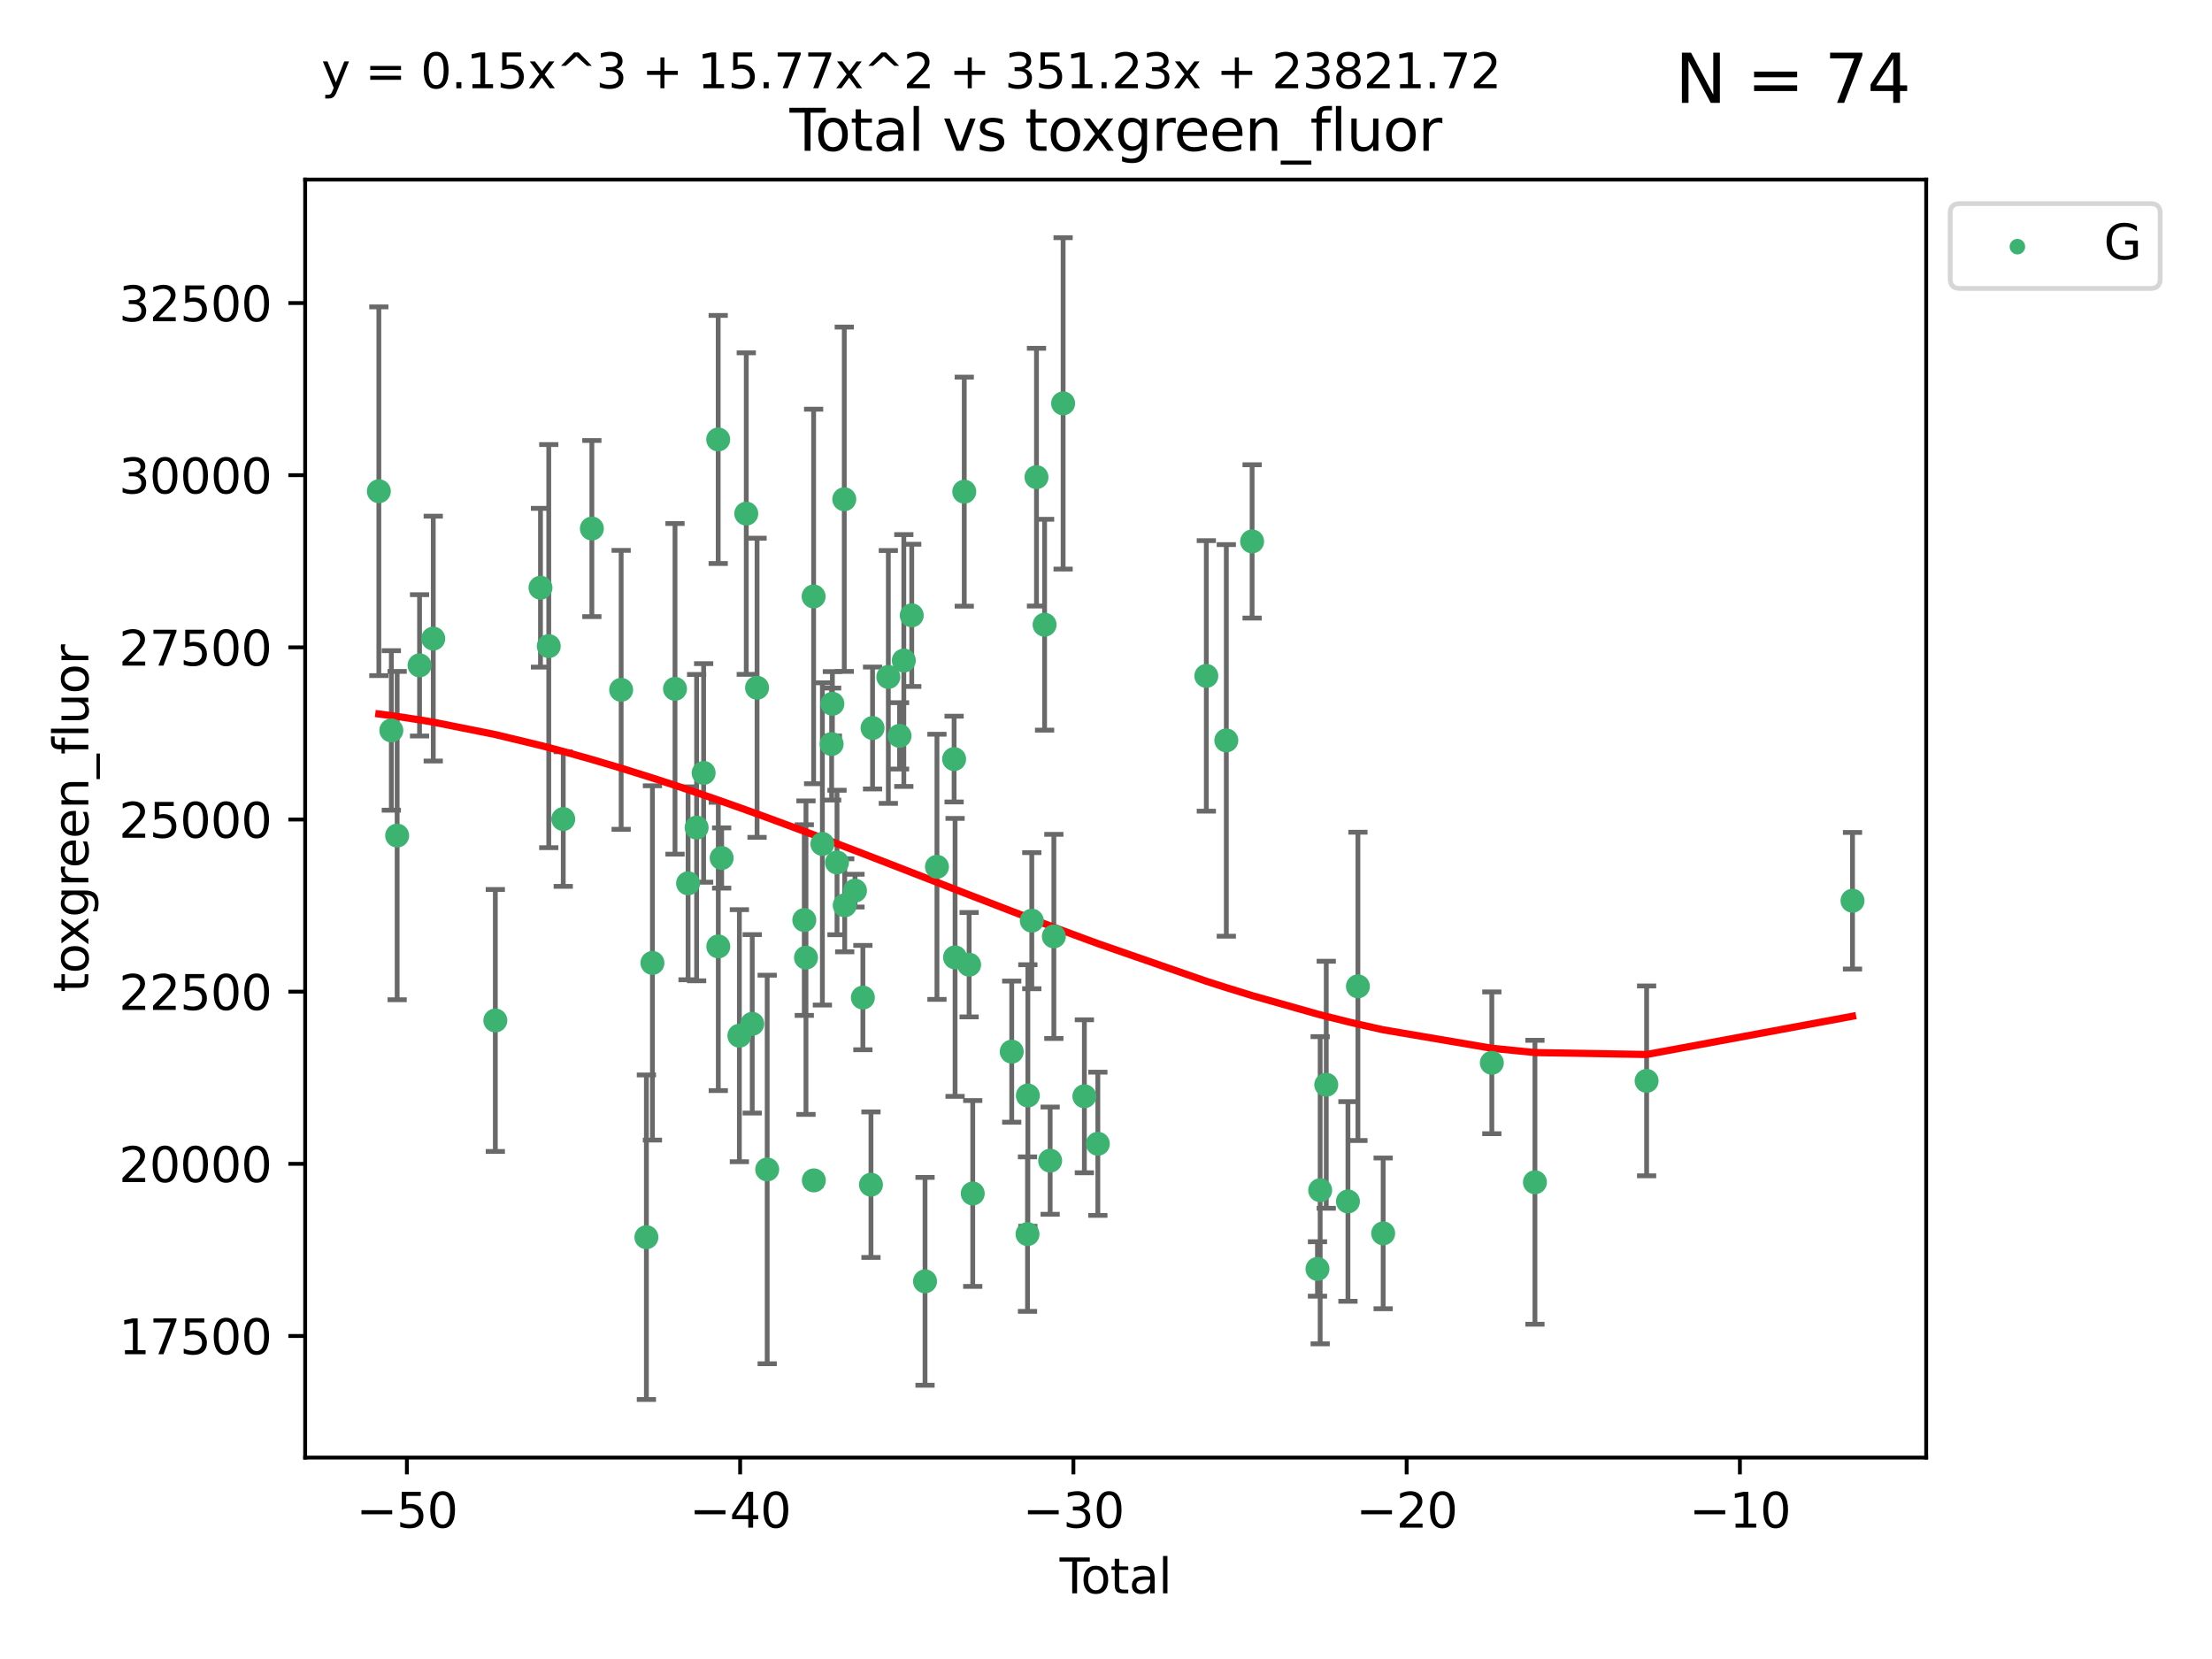 <?xml version="1.0" encoding="utf-8" standalone="no"?>
<!DOCTYPE svg PUBLIC "-//W3C//DTD SVG 1.1//EN"
  "http://www.w3.org/Graphics/SVG/1.1/DTD/svg11.dtd">
<svg xmlns:xlink="http://www.w3.org/1999/xlink" width="460.8pt" height="345.6pt" viewBox="0 0 460.8 345.6" xmlns="http://www.w3.org/2000/svg" version="1.1">
 <defs>
  <style type="text/css">*{stroke-linejoin: round; stroke-linecap: butt}</style>
 </defs>
 <g id="figure_1">
  <g id="patch_1">
   <path d="M 0 345.6 
L 460.8 345.6 
L 460.8 0 
L 0 0 
z
" style="fill: #ffffff"/>
  </g>
  <g id="axes_1">
   <g id="patch_2">
    <path d="M 63.571 303.64 
L 401.26 303.64 
L 401.26 37.411 
L 63.571 37.411 
z
" style="fill: #ffffff"/>
   </g>
   <g id="PathCollection_1">
    <defs>
     <path id="mf0379432ca" d="M 0 1.118 
C 0.297 1.118 0.581 1 0.791 0.791 
C 1 0.581 1.118 0.297 1.118 0 
C 1.118 -0.297 1 -0.581 0.791 -0.791 
C 0.581 -1 0.297 -1.118 0 -1.118 
C -0.297 -1.118 -0.581 -1 -0.791 -0.791 
C -1 -0.581 -1.118 -0.297 -1.118 0 
C -1.118 0.297 -1 0.581 -0.791 0.791 
C -0.581 1 -0.297 1.118 0 1.118 
z
" style="stroke: #3cb371"/>
    </defs>
    <g clip-path="url(#p85e5eb2142)">
     <use xlink:href="#mf0379432ca" x="78.921" y="102.334" style="fill: #3cb371; stroke: #3cb371"/>
     <use xlink:href="#mf0379432ca" x="81.522" y="152.161" style="fill: #3cb371; stroke: #3cb371"/>
     <use xlink:href="#mf0379432ca" x="82.734" y="174.066" style="fill: #3cb371; stroke: #3cb371"/>
     <use xlink:href="#mf0379432ca" x="87.399" y="138.604" style="fill: #3cb371; stroke: #3cb371"/>
     <use xlink:href="#mf0379432ca" x="90.255" y="133.033" style="fill: #3cb371; stroke: #3cb371"/>
     <use xlink:href="#mf0379432ca" x="103.187" y="212.584" style="fill: #3cb371; stroke: #3cb371"/>
     <use xlink:href="#mf0379432ca" x="112.594" y="122.432" style="fill: #3cb371; stroke: #3cb371"/>
     <use xlink:href="#mf0379432ca" x="114.318" y="134.598" style="fill: #3cb371; stroke: #3cb371"/>
     <use xlink:href="#mf0379432ca" x="117.335" y="170.625" style="fill: #3cb371; stroke: #3cb371"/>
     <use xlink:href="#mf0379432ca" x="123.296" y="110.105" style="fill: #3cb371; stroke: #3cb371"/>
     <use xlink:href="#mf0379432ca" x="129.398" y="143.705" style="fill: #3cb371; stroke: #3cb371"/>
     <use xlink:href="#mf0379432ca" x="134.656" y="257.735" style="fill: #3cb371; stroke: #3cb371"/>
     <use xlink:href="#mf0379432ca" x="135.916" y="200.596" style="fill: #3cb371; stroke: #3cb371"/>
     <use xlink:href="#mf0379432ca" x="140.618" y="143.497" style="fill: #3cb371; stroke: #3cb371"/>
     <use xlink:href="#mf0379432ca" x="143.338" y="184.014" style="fill: #3cb371; stroke: #3cb371"/>
     <use xlink:href="#mf0379432ca" x="145.12" y="172.409" style="fill: #3cb371; stroke: #3cb371"/>
     <use xlink:href="#mf0379432ca" x="146.58" y="161.014" style="fill: #3cb371; stroke: #3cb371"/>
     <use xlink:href="#mf0379432ca" x="149.614" y="91.55" style="fill: #3cb371; stroke: #3cb371"/>
     <use xlink:href="#mf0379432ca" x="149.633" y="197.161" style="fill: #3cb371; stroke: #3cb371"/>
     <use xlink:href="#mf0379432ca" x="150.335" y="178.74" style="fill: #3cb371; stroke: #3cb371"/>
     <use xlink:href="#mf0379432ca" x="154.026" y="215.753" style="fill: #3cb371; stroke: #3cb371"/>
     <use xlink:href="#mf0379432ca" x="155.462" y="106.995" style="fill: #3cb371; stroke: #3cb371"/>
     <use xlink:href="#mf0379432ca" x="156.706" y="213.282" style="fill: #3cb371; stroke: #3cb371"/>
     <use xlink:href="#mf0379432ca" x="157.71" y="143.273" style="fill: #3cb371; stroke: #3cb371"/>
     <use xlink:href="#mf0379432ca" x="159.821" y="243.621" style="fill: #3cb371; stroke: #3cb371"/>
     <use xlink:href="#mf0379432ca" x="167.55" y="191.666" style="fill: #3cb371; stroke: #3cb371"/>
     <use xlink:href="#mf0379432ca" x="167.902" y="199.496" style="fill: #3cb371; stroke: #3cb371"/>
     <use xlink:href="#mf0379432ca" x="169.493" y="124.253" style="fill: #3cb371; stroke: #3cb371"/>
     <use xlink:href="#mf0379432ca" x="169.538" y="245.897" style="fill: #3cb371; stroke: #3cb371"/>
     <use xlink:href="#mf0379432ca" x="171.317" y="175.804" style="fill: #3cb371; stroke: #3cb371"/>
     <use xlink:href="#mf0379432ca" x="173.244" y="154.999" style="fill: #3cb371; stroke: #3cb371"/>
     <use xlink:href="#mf0379432ca" x="173.402" y="146.613" style="fill: #3cb371; stroke: #3cb371"/>
     <use xlink:href="#mf0379432ca" x="174.365" y="179.671" style="fill: #3cb371; stroke: #3cb371"/>
     <use xlink:href="#mf0379432ca" x="175.877" y="104.003" style="fill: #3cb371; stroke: #3cb371"/>
     <use xlink:href="#mf0379432ca" x="175.97" y="188.591" style="fill: #3cb371; stroke: #3cb371"/>
     <use xlink:href="#mf0379432ca" x="178.111" y="185.533" style="fill: #3cb371; stroke: #3cb371"/>
     <use xlink:href="#mf0379432ca" x="179.754" y="207.813" style="fill: #3cb371; stroke: #3cb371"/>
     <use xlink:href="#mf0379432ca" x="181.439" y="246.791" style="fill: #3cb371; stroke: #3cb371"/>
     <use xlink:href="#mf0379432ca" x="181.771" y="151.661" style="fill: #3cb371; stroke: #3cb371"/>
     <use xlink:href="#mf0379432ca" x="185.056" y="141.021" style="fill: #3cb371; stroke: #3cb371"/>
     <use xlink:href="#mf0379432ca" x="187.392" y="153.295" style="fill: #3cb371; stroke: #3cb371"/>
     <use xlink:href="#mf0379432ca" x="188.282" y="137.6" style="fill: #3cb371; stroke: #3cb371"/>
     <use xlink:href="#mf0379432ca" x="189.932" y="128.188" style="fill: #3cb371; stroke: #3cb371"/>
     <use xlink:href="#mf0379432ca" x="192.701" y="266.925" style="fill: #3cb371; stroke: #3cb371"/>
     <use xlink:href="#mf0379432ca" x="195.186" y="180.57" style="fill: #3cb371; stroke: #3cb371"/>
     <use xlink:href="#mf0379432ca" x="198.759" y="158.13" style="fill: #3cb371; stroke: #3cb371"/>
     <use xlink:href="#mf0379432ca" x="198.96" y="199.44" style="fill: #3cb371; stroke: #3cb371"/>
     <use xlink:href="#mf0379432ca" x="200.874" y="102.423" style="fill: #3cb371; stroke: #3cb371"/>
     <use xlink:href="#mf0379432ca" x="201.885" y="200.966" style="fill: #3cb371; stroke: #3cb371"/>
     <use xlink:href="#mf0379432ca" x="202.64" y="248.624" style="fill: #3cb371; stroke: #3cb371"/>
     <use xlink:href="#mf0379432ca" x="210.761" y="219.076" style="fill: #3cb371; stroke: #3cb371"/>
     <use xlink:href="#mf0379432ca" x="214.05" y="257.088" style="fill: #3cb371; stroke: #3cb371"/>
     <use xlink:href="#mf0379432ca" x="214.122" y="228.213" style="fill: #3cb371; stroke: #3cb371"/>
     <use xlink:href="#mf0379432ca" x="214.941" y="191.794" style="fill: #3cb371; stroke: #3cb371"/>
     <use xlink:href="#mf0379432ca" x="215.92" y="99.4" style="fill: #3cb371; stroke: #3cb371"/>
     <use xlink:href="#mf0379432ca" x="217.607" y="130.14" style="fill: #3cb371; stroke: #3cb371"/>
     <use xlink:href="#mf0379432ca" x="218.766" y="241.785" style="fill: #3cb371; stroke: #3cb371"/>
     <use xlink:href="#mf0379432ca" x="219.537" y="195.069" style="fill: #3cb371; stroke: #3cb371"/>
     <use xlink:href="#mf0379432ca" x="221.466" y="84.029" style="fill: #3cb371; stroke: #3cb371"/>
     <use xlink:href="#mf0379432ca" x="225.896" y="228.374" style="fill: #3cb371; stroke: #3cb371"/>
     <use xlink:href="#mf0379432ca" x="228.702" y="238.268" style="fill: #3cb371; stroke: #3cb371"/>
     <use xlink:href="#mf0379432ca" x="251.301" y="140.804" style="fill: #3cb371; stroke: #3cb371"/>
     <use xlink:href="#mf0379432ca" x="255.464" y="154.239" style="fill: #3cb371; stroke: #3cb371"/>
     <use xlink:href="#mf0379432ca" x="260.837" y="112.784" style="fill: #3cb371; stroke: #3cb371"/>
     <use xlink:href="#mf0379432ca" x="274.455" y="264.345" style="fill: #3cb371; stroke: #3cb371"/>
     <use xlink:href="#mf0379432ca" x="275.016" y="247.945" style="fill: #3cb371; stroke: #3cb371"/>
     <use xlink:href="#mf0379432ca" x="276.283" y="225.972" style="fill: #3cb371; stroke: #3cb371"/>
     <use xlink:href="#mf0379432ca" x="280.802" y="250.285" style="fill: #3cb371; stroke: #3cb371"/>
     <use xlink:href="#mf0379432ca" x="282.88" y="205.475" style="fill: #3cb371; stroke: #3cb371"/>
     <use xlink:href="#mf0379432ca" x="288.138" y="256.93" style="fill: #3cb371; stroke: #3cb371"/>
     <use xlink:href="#mf0379432ca" x="310.775" y="221.401" style="fill: #3cb371; stroke: #3cb371"/>
     <use xlink:href="#mf0379432ca" x="319.757" y="246.283" style="fill: #3cb371; stroke: #3cb371"/>
     <use xlink:href="#mf0379432ca" x="343.02" y="225.168" style="fill: #3cb371; stroke: #3cb371"/>
     <use xlink:href="#mf0379432ca" x="385.911" y="187.639" style="fill: #3cb371; stroke: #3cb371"/>
    </g>
   </g>
   <g id="matplotlib.axis_1">
    <g id="xtick_1">
     <g id="line2d_1">
      <defs>
       <path id="mc3795ef111" d="M 0 0 
L 0 3.5 
" style="stroke: #000000; stroke-width: 0.8"/>
      </defs>
      <g>
       <use xlink:href="#mc3795ef111" x="84.763" y="303.64" style="stroke: #000000; stroke-width: 0.8"/>
      </g>
     </g>
     <g id="text_1">
      <!-- −50 -->
      <g transform="translate(74.211 318.238)scale(0.1 -0.1)">
       <defs>
        <path id="DejaVuSans-2212" d="M 678 2272 
L 4684 2272 
L 4684 1741 
L 678 1741 
L 678 2272 
z
" transform="scale(0.016)"/>
        <path id="DejaVuSans-35" d="M 691 4666 
L 3169 4666 
L 3169 4134 
L 1269 4134 
L 1269 2991 
Q 1406 3038 1543 3061 
Q 1681 3084 1819 3084 
Q 2600 3084 3056 2656 
Q 3513 2228 3513 1497 
Q 3513 744 3044 326 
Q 2575 -91 1722 -91 
Q 1428 -91 1123 -41 
Q 819 9 494 109 
L 494 744 
Q 775 591 1075 516 
Q 1375 441 1709 441 
Q 2250 441 2565 725 
Q 2881 1009 2881 1497 
Q 2881 1984 2565 2268 
Q 2250 2553 1709 2553 
Q 1456 2553 1204 2497 
Q 953 2441 691 2322 
L 691 4666 
z
" transform="scale(0.016)"/>
        <path id="DejaVuSans-30" d="M 2034 4250 
Q 1547 4250 1301 3770 
Q 1056 3291 1056 2328 
Q 1056 1369 1301 889 
Q 1547 409 2034 409 
Q 2525 409 2770 889 
Q 3016 1369 3016 2328 
Q 3016 3291 2770 3770 
Q 2525 4250 2034 4250 
z
M 2034 4750 
Q 2819 4750 3233 4129 
Q 3647 3509 3647 2328 
Q 3647 1150 3233 529 
Q 2819 -91 2034 -91 
Q 1250 -91 836 529 
Q 422 1150 422 2328 
Q 422 3509 836 4129 
Q 1250 4750 2034 4750 
z
" transform="scale(0.016)"/>
       </defs>
       <use xlink:href="#DejaVuSans-2212"/>
       <use xlink:href="#DejaVuSans-35" x="83.789"/>
       <use xlink:href="#DejaVuSans-30" x="147.412"/>
      </g>
     </g>
    </g>
    <g id="xtick_2">
     <g id="line2d_2">
      <g>
       <use xlink:href="#mc3795ef111" x="154.186" y="303.64" style="stroke: #000000; stroke-width: 0.8"/>
      </g>
     </g>
     <g id="text_2">
      <!-- −40 -->
      <g transform="translate(143.633 318.238)scale(0.1 -0.1)">
       <defs>
        <path id="DejaVuSans-34" d="M 2419 4116 
L 825 1625 
L 2419 1625 
L 2419 4116 
z
M 2253 4666 
L 3047 4666 
L 3047 1625 
L 3713 1625 
L 3713 1100 
L 3047 1100 
L 3047 0 
L 2419 0 
L 2419 1100 
L 313 1100 
L 313 1709 
L 2253 4666 
z
" transform="scale(0.016)"/>
       </defs>
       <use xlink:href="#DejaVuSans-2212"/>
       <use xlink:href="#DejaVuSans-34" x="83.789"/>
       <use xlink:href="#DejaVuSans-30" x="147.412"/>
      </g>
     </g>
    </g>
    <g id="xtick_3">
     <g id="line2d_3">
      <g>
       <use xlink:href="#mc3795ef111" x="223.608" y="303.64" style="stroke: #000000; stroke-width: 0.8"/>
      </g>
     </g>
     <g id="text_3">
      <!-- −30 -->
      <g transform="translate(213.056 318.238)scale(0.1 -0.1)">
       <defs>
        <path id="DejaVuSans-33" d="M 2597 2516 
Q 3050 2419 3304 2112 
Q 3559 1806 3559 1356 
Q 3559 666 3084 287 
Q 2609 -91 1734 -91 
Q 1441 -91 1130 -33 
Q 819 25 488 141 
L 488 750 
Q 750 597 1062 519 
Q 1375 441 1716 441 
Q 2309 441 2620 675 
Q 2931 909 2931 1356 
Q 2931 1769 2642 2001 
Q 2353 2234 1838 2234 
L 1294 2234 
L 1294 2753 
L 1863 2753 
Q 2328 2753 2575 2939 
Q 2822 3125 2822 3475 
Q 2822 3834 2567 4026 
Q 2313 4219 1838 4219 
Q 1578 4219 1281 4162 
Q 984 4106 628 3988 
L 628 4550 
Q 988 4650 1302 4700 
Q 1616 4750 1894 4750 
Q 2613 4750 3031 4423 
Q 3450 4097 3450 3541 
Q 3450 3153 3228 2886 
Q 3006 2619 2597 2516 
z
" transform="scale(0.016)"/>
       </defs>
       <use xlink:href="#DejaVuSans-2212"/>
       <use xlink:href="#DejaVuSans-33" x="83.789"/>
       <use xlink:href="#DejaVuSans-30" x="147.412"/>
      </g>
     </g>
    </g>
    <g id="xtick_4">
     <g id="line2d_4">
      <g>
       <use xlink:href="#mc3795ef111" x="293.031" y="303.64" style="stroke: #000000; stroke-width: 0.8"/>
      </g>
     </g>
     <g id="text_4">
      <!-- −20 -->
      <g transform="translate(282.478 318.238)scale(0.1 -0.1)">
       <defs>
        <path id="DejaVuSans-32" d="M 1228 531 
L 3431 531 
L 3431 0 
L 469 0 
L 469 531 
Q 828 903 1448 1529 
Q 2069 2156 2228 2338 
Q 2531 2678 2651 2914 
Q 2772 3150 2772 3378 
Q 2772 3750 2511 3984 
Q 2250 4219 1831 4219 
Q 1534 4219 1204 4116 
Q 875 4013 500 3803 
L 500 4441 
Q 881 4594 1212 4672 
Q 1544 4750 1819 4750 
Q 2544 4750 2975 4387 
Q 3406 4025 3406 3419 
Q 3406 3131 3298 2873 
Q 3191 2616 2906 2266 
Q 2828 2175 2409 1742 
Q 1991 1309 1228 531 
z
" transform="scale(0.016)"/>
       </defs>
       <use xlink:href="#DejaVuSans-2212"/>
       <use xlink:href="#DejaVuSans-32" x="83.789"/>
       <use xlink:href="#DejaVuSans-30" x="147.412"/>
      </g>
     </g>
    </g>
    <g id="xtick_5">
     <g id="line2d_5">
      <g>
       <use xlink:href="#mc3795ef111" x="362.453" y="303.64" style="stroke: #000000; stroke-width: 0.8"/>
      </g>
     </g>
     <g id="text_5">
      <!-- −10 -->
      <g transform="translate(351.901 318.238)scale(0.1 -0.1)">
       <defs>
        <path id="DejaVuSans-31" d="M 794 531 
L 1825 531 
L 1825 4091 
L 703 3866 
L 703 4441 
L 1819 4666 
L 2450 4666 
L 2450 531 
L 3481 531 
L 3481 0 
L 794 0 
L 794 531 
z
" transform="scale(0.016)"/>
       </defs>
       <use xlink:href="#DejaVuSans-2212"/>
       <use xlink:href="#DejaVuSans-31" x="83.789"/>
       <use xlink:href="#DejaVuSans-30" x="147.412"/>
      </g>
     </g>
    </g>
    <g id="text_6">
     <!-- Total -->
     <g transform="translate(220.739 331.917)scale(0.1 -0.1)">
      <defs>
       <path id="DejaVuSans-54" d="M -19 4666 
L 3928 4666 
L 3928 4134 
L 2272 4134 
L 2272 0 
L 1638 0 
L 1638 4134 
L -19 4134 
L -19 4666 
z
" transform="scale(0.016)"/>
       <path id="DejaVuSans-6f" d="M 1959 3097 
Q 1497 3097 1228 2736 
Q 959 2375 959 1747 
Q 959 1119 1226 758 
Q 1494 397 1959 397 
Q 2419 397 2687 759 
Q 2956 1122 2956 1747 
Q 2956 2369 2687 2733 
Q 2419 3097 1959 3097 
z
M 1959 3584 
Q 2709 3584 3137 3096 
Q 3566 2609 3566 1747 
Q 3566 888 3137 398 
Q 2709 -91 1959 -91 
Q 1206 -91 779 398 
Q 353 888 353 1747 
Q 353 2609 779 3096 
Q 1206 3584 1959 3584 
z
" transform="scale(0.016)"/>
       <path id="DejaVuSans-74" d="M 1172 4494 
L 1172 3500 
L 2356 3500 
L 2356 3053 
L 1172 3053 
L 1172 1153 
Q 1172 725 1289 603 
Q 1406 481 1766 481 
L 2356 481 
L 2356 0 
L 1766 0 
Q 1100 0 847 248 
Q 594 497 594 1153 
L 594 3053 
L 172 3053 
L 172 3500 
L 594 3500 
L 594 4494 
L 1172 4494 
z
" transform="scale(0.016)"/>
       <path id="DejaVuSans-61" d="M 2194 1759 
Q 1497 1759 1228 1600 
Q 959 1441 959 1056 
Q 959 750 1161 570 
Q 1363 391 1709 391 
Q 2188 391 2477 730 
Q 2766 1069 2766 1631 
L 2766 1759 
L 2194 1759 
z
M 3341 1997 
L 3341 0 
L 2766 0 
L 2766 531 
Q 2569 213 2275 61 
Q 1981 -91 1556 -91 
Q 1019 -91 701 211 
Q 384 513 384 1019 
Q 384 1609 779 1909 
Q 1175 2209 1959 2209 
L 2766 2209 
L 2766 2266 
Q 2766 2663 2505 2880 
Q 2244 3097 1772 3097 
Q 1472 3097 1187 3025 
Q 903 2953 641 2809 
L 641 3341 
Q 956 3463 1253 3523 
Q 1550 3584 1831 3584 
Q 2591 3584 2966 3190 
Q 3341 2797 3341 1997 
z
" transform="scale(0.016)"/>
       <path id="DejaVuSans-6c" d="M 603 4863 
L 1178 4863 
L 1178 0 
L 603 0 
L 603 4863 
z
" transform="scale(0.016)"/>
      </defs>
      <use xlink:href="#DejaVuSans-54"/>
      <use xlink:href="#DejaVuSans-6f" x="44.084"/>
      <use xlink:href="#DejaVuSans-74" x="105.266"/>
      <use xlink:href="#DejaVuSans-61" x="144.475"/>
      <use xlink:href="#DejaVuSans-6c" x="205.754"/>
     </g>
    </g>
   </g>
   <g id="matplotlib.axis_2">
    <g id="ytick_1">
     <g id="line2d_6">
      <defs>
       <path id="mc7e53a2d75" d="M 0 0 
L -3.5 0 
" style="stroke: #000000; stroke-width: 0.8"/>
      </defs>
      <g>
       <use xlink:href="#mc7e53a2d75" x="63.571" y="278.311" style="stroke: #000000; stroke-width: 0.8"/>
      </g>
     </g>
     <g id="text_7">
      <!-- 17500 -->
      <g transform="translate(24.759 282.11)scale(0.1 -0.1)">
       <defs>
        <path id="DejaVuSans-37" d="M 525 4666 
L 3525 4666 
L 3525 4397 
L 1831 0 
L 1172 0 
L 2766 4134 
L 525 4134 
L 525 4666 
z
" transform="scale(0.016)"/>
       </defs>
       <use xlink:href="#DejaVuSans-31"/>
       <use xlink:href="#DejaVuSans-37" x="63.623"/>
       <use xlink:href="#DejaVuSans-35" x="127.246"/>
       <use xlink:href="#DejaVuSans-30" x="190.869"/>
       <use xlink:href="#DejaVuSans-30" x="254.492"/>
      </g>
     </g>
    </g>
    <g id="ytick_2">
     <g id="line2d_7">
      <g>
       <use xlink:href="#mc7e53a2d75" x="63.571" y="242.447" style="stroke: #000000; stroke-width: 0.8"/>
      </g>
     </g>
     <g id="text_8">
      <!-- 20000 -->
      <g transform="translate(24.759 246.246)scale(0.1 -0.1)">
       <use xlink:href="#DejaVuSans-32"/>
       <use xlink:href="#DejaVuSans-30" x="63.623"/>
       <use xlink:href="#DejaVuSans-30" x="127.246"/>
       <use xlink:href="#DejaVuSans-30" x="190.869"/>
       <use xlink:href="#DejaVuSans-30" x="254.492"/>
      </g>
     </g>
    </g>
    <g id="ytick_3">
     <g id="line2d_8">
      <g>
       <use xlink:href="#mc7e53a2d75" x="63.571" y="206.583" style="stroke: #000000; stroke-width: 0.8"/>
      </g>
     </g>
     <g id="text_9">
      <!-- 22500 -->
      <g transform="translate(24.759 210.382)scale(0.1 -0.1)">
       <use xlink:href="#DejaVuSans-32"/>
       <use xlink:href="#DejaVuSans-32" x="63.623"/>
       <use xlink:href="#DejaVuSans-35" x="127.246"/>
       <use xlink:href="#DejaVuSans-30" x="190.869"/>
       <use xlink:href="#DejaVuSans-30" x="254.492"/>
      </g>
     </g>
    </g>
    <g id="ytick_4">
     <g id="line2d_9">
      <g>
       <use xlink:href="#mc7e53a2d75" x="63.571" y="170.719" style="stroke: #000000; stroke-width: 0.8"/>
      </g>
     </g>
     <g id="text_10">
      <!-- 25000 -->
      <g transform="translate(24.759 174.518)scale(0.1 -0.1)">
       <use xlink:href="#DejaVuSans-32"/>
       <use xlink:href="#DejaVuSans-35" x="63.623"/>
       <use xlink:href="#DejaVuSans-30" x="127.246"/>
       <use xlink:href="#DejaVuSans-30" x="190.869"/>
       <use xlink:href="#DejaVuSans-30" x="254.492"/>
      </g>
     </g>
    </g>
    <g id="ytick_5">
     <g id="line2d_10">
      <g>
       <use xlink:href="#mc7e53a2d75" x="63.571" y="134.854" style="stroke: #000000; stroke-width: 0.8"/>
      </g>
     </g>
     <g id="text_11">
      <!-- 27500 -->
      <g transform="translate(24.759 138.654)scale(0.1 -0.1)">
       <use xlink:href="#DejaVuSans-32"/>
       <use xlink:href="#DejaVuSans-37" x="63.623"/>
       <use xlink:href="#DejaVuSans-35" x="127.246"/>
       <use xlink:href="#DejaVuSans-30" x="190.869"/>
       <use xlink:href="#DejaVuSans-30" x="254.492"/>
      </g>
     </g>
    </g>
    <g id="ytick_6">
     <g id="line2d_11">
      <g>
       <use xlink:href="#mc7e53a2d75" x="63.571" y="98.99" style="stroke: #000000; stroke-width: 0.8"/>
      </g>
     </g>
     <g id="text_12">
      <!-- 30000 -->
      <g transform="translate(24.759 102.789)scale(0.1 -0.1)">
       <use xlink:href="#DejaVuSans-33"/>
       <use xlink:href="#DejaVuSans-30" x="63.623"/>
       <use xlink:href="#DejaVuSans-30" x="127.246"/>
       <use xlink:href="#DejaVuSans-30" x="190.869"/>
       <use xlink:href="#DejaVuSans-30" x="254.492"/>
      </g>
     </g>
    </g>
    <g id="ytick_7">
     <g id="line2d_12">
      <g>
       <use xlink:href="#mc7e53a2d75" x="63.571" y="63.126" style="stroke: #000000; stroke-width: 0.8"/>
      </g>
     </g>
     <g id="text_13">
      <!-- 32500 -->
      <g transform="translate(24.759 66.925)scale(0.1 -0.1)">
       <use xlink:href="#DejaVuSans-33"/>
       <use xlink:href="#DejaVuSans-32" x="63.623"/>
       <use xlink:href="#DejaVuSans-35" x="127.246"/>
       <use xlink:href="#DejaVuSans-30" x="190.869"/>
       <use xlink:href="#DejaVuSans-30" x="254.492"/>
      </g>
     </g>
    </g>
    <g id="text_14">
     <!-- toxgreen_fluor -->
     <g transform="translate(18.401 206.72)rotate(-90)scale(0.1 -0.1)">
      <defs>
       <path id="DejaVuSans-78" d="M 3513 3500 
L 2247 1797 
L 3578 0 
L 2900 0 
L 1881 1375 
L 863 0 
L 184 0 
L 1544 1831 
L 300 3500 
L 978 3500 
L 1906 2253 
L 2834 3500 
L 3513 3500 
z
" transform="scale(0.016)"/>
       <path id="DejaVuSans-67" d="M 2906 1791 
Q 2906 2416 2648 2759 
Q 2391 3103 1925 3103 
Q 1463 3103 1205 2759 
Q 947 2416 947 1791 
Q 947 1169 1205 825 
Q 1463 481 1925 481 
Q 2391 481 2648 825 
Q 2906 1169 2906 1791 
z
M 3481 434 
Q 3481 -459 3084 -895 
Q 2688 -1331 1869 -1331 
Q 1566 -1331 1297 -1286 
Q 1028 -1241 775 -1147 
L 775 -588 
Q 1028 -725 1275 -790 
Q 1522 -856 1778 -856 
Q 2344 -856 2625 -561 
Q 2906 -266 2906 331 
L 2906 616 
Q 2728 306 2450 153 
Q 2172 0 1784 0 
Q 1141 0 747 490 
Q 353 981 353 1791 
Q 353 2603 747 3093 
Q 1141 3584 1784 3584 
Q 2172 3584 2450 3431 
Q 2728 3278 2906 2969 
L 2906 3500 
L 3481 3500 
L 3481 434 
z
" transform="scale(0.016)"/>
       <path id="DejaVuSans-72" d="M 2631 2963 
Q 2534 3019 2420 3045 
Q 2306 3072 2169 3072 
Q 1681 3072 1420 2755 
Q 1159 2438 1159 1844 
L 1159 0 
L 581 0 
L 581 3500 
L 1159 3500 
L 1159 2956 
Q 1341 3275 1631 3429 
Q 1922 3584 2338 3584 
Q 2397 3584 2469 3576 
Q 2541 3569 2628 3553 
L 2631 2963 
z
" transform="scale(0.016)"/>
       <path id="DejaVuSans-65" d="M 3597 1894 
L 3597 1613 
L 953 1613 
Q 991 1019 1311 708 
Q 1631 397 2203 397 
Q 2534 397 2845 478 
Q 3156 559 3463 722 
L 3463 178 
Q 3153 47 2828 -22 
Q 2503 -91 2169 -91 
Q 1331 -91 842 396 
Q 353 884 353 1716 
Q 353 2575 817 3079 
Q 1281 3584 2069 3584 
Q 2775 3584 3186 3129 
Q 3597 2675 3597 1894 
z
M 3022 2063 
Q 3016 2534 2758 2815 
Q 2500 3097 2075 3097 
Q 1594 3097 1305 2825 
Q 1016 2553 972 2059 
L 3022 2063 
z
" transform="scale(0.016)"/>
       <path id="DejaVuSans-6e" d="M 3513 2113 
L 3513 0 
L 2938 0 
L 2938 2094 
Q 2938 2591 2744 2837 
Q 2550 3084 2163 3084 
Q 1697 3084 1428 2787 
Q 1159 2491 1159 1978 
L 1159 0 
L 581 0 
L 581 3500 
L 1159 3500 
L 1159 2956 
Q 1366 3272 1645 3428 
Q 1925 3584 2291 3584 
Q 2894 3584 3203 3211 
Q 3513 2838 3513 2113 
z
" transform="scale(0.016)"/>
       <path id="DejaVuSans-5f" d="M 3263 -1063 
L 3263 -1509 
L -63 -1509 
L -63 -1063 
L 3263 -1063 
z
" transform="scale(0.016)"/>
       <path id="DejaVuSans-66" d="M 2375 4863 
L 2375 4384 
L 1825 4384 
Q 1516 4384 1395 4259 
Q 1275 4134 1275 3809 
L 1275 3500 
L 2222 3500 
L 2222 3053 
L 1275 3053 
L 1275 0 
L 697 0 
L 697 3053 
L 147 3053 
L 147 3500 
L 697 3500 
L 697 3744 
Q 697 4328 969 4595 
Q 1241 4863 1831 4863 
L 2375 4863 
z
" transform="scale(0.016)"/>
       <path id="DejaVuSans-75" d="M 544 1381 
L 544 3500 
L 1119 3500 
L 1119 1403 
Q 1119 906 1312 657 
Q 1506 409 1894 409 
Q 2359 409 2629 706 
Q 2900 1003 2900 1516 
L 2900 3500 
L 3475 3500 
L 3475 0 
L 2900 0 
L 2900 538 
Q 2691 219 2414 64 
Q 2138 -91 1772 -91 
Q 1169 -91 856 284 
Q 544 659 544 1381 
z
M 1991 3584 
L 1991 3584 
z
" transform="scale(0.016)"/>
      </defs>
      <use xlink:href="#DejaVuSans-74"/>
      <use xlink:href="#DejaVuSans-6f" x="39.209"/>
      <use xlink:href="#DejaVuSans-78" x="97.266"/>
      <use xlink:href="#DejaVuSans-67" x="156.445"/>
      <use xlink:href="#DejaVuSans-72" x="219.922"/>
      <use xlink:href="#DejaVuSans-65" x="258.785"/>
      <use xlink:href="#DejaVuSans-65" x="320.309"/>
      <use xlink:href="#DejaVuSans-6e" x="381.832"/>
      <use xlink:href="#DejaVuSans-5f" x="445.211"/>
      <use xlink:href="#DejaVuSans-66" x="495.211"/>
      <use xlink:href="#DejaVuSans-6c" x="530.416"/>
      <use xlink:href="#DejaVuSans-75" x="558.199"/>
      <use xlink:href="#DejaVuSans-6f" x="621.578"/>
      <use xlink:href="#DejaVuSans-72" x="682.76"/>
     </g>
    </g>
   </g>
   <g id="LineCollection_1">
    <path d="M 78.921 140.738 
L 78.921 63.931 
" clip-path="url(#p85e5eb2142)" style="fill: none; stroke: #696969"/>
    <path d="M 81.522 168.774 
L 81.522 135.547 
" clip-path="url(#p85e5eb2142)" style="fill: none; stroke: #696969"/>
    <path d="M 82.734 208.267 
L 82.734 139.865 
" clip-path="url(#p85e5eb2142)" style="fill: none; stroke: #696969"/>
    <path d="M 87.399 153.325 
L 87.399 123.884 
" clip-path="url(#p85e5eb2142)" style="fill: none; stroke: #696969"/>
    <path d="M 90.255 158.535 
L 90.255 107.53 
" clip-path="url(#p85e5eb2142)" style="fill: none; stroke: #696969"/>
    <path d="M 103.187 239.865 
L 103.187 185.303 
" clip-path="url(#p85e5eb2142)" style="fill: none; stroke: #696969"/>
    <path d="M 112.594 138.968 
L 112.594 105.896 
" clip-path="url(#p85e5eb2142)" style="fill: none; stroke: #696969"/>
    <path d="M 114.318 176.587 
L 114.318 92.609 
" clip-path="url(#p85e5eb2142)" style="fill: none; stroke: #696969"/>
    <path d="M 117.335 184.644 
L 117.335 156.605 
" clip-path="url(#p85e5eb2142)" style="fill: none; stroke: #696969"/>
    <path d="M 123.296 128.45 
L 123.296 91.76 
" clip-path="url(#p85e5eb2142)" style="fill: none; stroke: #696969"/>
    <path d="M 129.398 172.758 
L 129.398 114.652 
" clip-path="url(#p85e5eb2142)" style="fill: none; stroke: #696969"/>
    <path d="M 134.656 291.539 
L 134.656 223.931 
" clip-path="url(#p85e5eb2142)" style="fill: none; stroke: #696969"/>
    <path d="M 135.916 237.494 
L 135.916 163.698 
" clip-path="url(#p85e5eb2142)" style="fill: none; stroke: #696969"/>
    <path d="M 140.618 177.934 
L 140.618 109.06 
" clip-path="url(#p85e5eb2142)" style="fill: none; stroke: #696969"/>
    <path d="M 143.338 204.105 
L 143.338 163.924 
" clip-path="url(#p85e5eb2142)" style="fill: none; stroke: #696969"/>
    <path d="M 145.12 204.318 
L 145.12 140.5 
" clip-path="url(#p85e5eb2142)" style="fill: none; stroke: #696969"/>
    <path d="M 146.58 183.78 
L 146.58 138.248 
" clip-path="url(#p85e5eb2142)" style="fill: none; stroke: #696969"/>
    <path d="M 149.614 117.386 
L 149.614 65.713 
" clip-path="url(#p85e5eb2142)" style="fill: none; stroke: #696969"/>
    <path d="M 149.633 227.184 
L 149.633 167.138 
" clip-path="url(#p85e5eb2142)" style="fill: none; stroke: #696969"/>
    <path d="M 150.335 185.018 
L 150.335 172.463 
" clip-path="url(#p85e5eb2142)" style="fill: none; stroke: #696969"/>
    <path d="M 154.026 242.009 
L 154.026 189.497 
" clip-path="url(#p85e5eb2142)" style="fill: none; stroke: #696969"/>
    <path d="M 155.462 140.486 
L 155.462 73.504 
" clip-path="url(#p85e5eb2142)" style="fill: none; stroke: #696969"/>
    <path d="M 156.706 231.869 
L 156.706 194.695 
" clip-path="url(#p85e5eb2142)" style="fill: none; stroke: #696969"/>
    <path d="M 157.71 174.432 
L 157.71 112.115 
" clip-path="url(#p85e5eb2142)" style="fill: none; stroke: #696969"/>
    <path d="M 159.821 284.094 
L 159.821 203.147 
" clip-path="url(#p85e5eb2142)" style="fill: none; stroke: #696969"/>
    <path d="M 167.55 211.526 
L 167.55 171.806 
" clip-path="url(#p85e5eb2142)" style="fill: none; stroke: #696969"/>
    <path d="M 167.902 232.15 
L 167.902 166.842 
" clip-path="url(#p85e5eb2142)" style="fill: none; stroke: #696969"/>
    <path d="M 169.493 163.265 
L 169.493 85.241 
" clip-path="url(#p85e5eb2142)" style="fill: none; stroke: #696969"/>
    <path d="M 169.538 246.97 
L 169.538 244.823 
" clip-path="url(#p85e5eb2142)" style="fill: none; stroke: #696969"/>
    <path d="M 171.317 209.366 
L 171.317 142.243 
" clip-path="url(#p85e5eb2142)" style="fill: none; stroke: #696969"/>
    <path d="M 173.244 166.666 
L 173.244 143.332 
" clip-path="url(#p85e5eb2142)" style="fill: none; stroke: #696969"/>
    <path d="M 173.402 153.325 
L 173.402 139.902 
" clip-path="url(#p85e5eb2142)" style="fill: none; stroke: #696969"/>
    <path d="M 174.365 194.72 
L 174.365 164.622 
" clip-path="url(#p85e5eb2142)" style="fill: none; stroke: #696969"/>
    <path d="M 175.877 139.872 
L 175.877 68.135 
" clip-path="url(#p85e5eb2142)" style="fill: none; stroke: #696969"/>
    <path d="M 175.97 198.278 
L 175.97 178.903 
" clip-path="url(#p85e5eb2142)" style="fill: none; stroke: #696969"/>
    <path d="M 178.111 188.943 
L 178.111 182.123 
" clip-path="url(#p85e5eb2142)" style="fill: none; stroke: #696969"/>
    <path d="M 179.754 218.683 
L 179.754 196.943 
" clip-path="url(#p85e5eb2142)" style="fill: none; stroke: #696969"/>
    <path d="M 181.439 261.947 
L 181.439 231.635 
" clip-path="url(#p85e5eb2142)" style="fill: none; stroke: #696969"/>
    <path d="M 181.771 164.359 
L 181.771 138.962 
" clip-path="url(#p85e5eb2142)" style="fill: none; stroke: #696969"/>
    <path d="M 185.056 167.359 
L 185.056 114.683 
" clip-path="url(#p85e5eb2142)" style="fill: none; stroke: #696969"/>
    <path d="M 187.392 160.205 
L 187.392 146.385 
" clip-path="url(#p85e5eb2142)" style="fill: none; stroke: #696969"/>
    <path d="M 188.282 163.834 
L 188.282 111.366 
" clip-path="url(#p85e5eb2142)" style="fill: none; stroke: #696969"/>
    <path d="M 189.932 143.004 
L 189.932 113.372 
" clip-path="url(#p85e5eb2142)" style="fill: none; stroke: #696969"/>
    <path d="M 192.701 288.572 
L 192.701 245.278 
" clip-path="url(#p85e5eb2142)" style="fill: none; stroke: #696969"/>
    <path d="M 195.186 208.188 
L 195.186 152.951 
" clip-path="url(#p85e5eb2142)" style="fill: none; stroke: #696969"/>
    <path d="M 198.759 167.063 
L 198.759 149.198 
" clip-path="url(#p85e5eb2142)" style="fill: none; stroke: #696969"/>
    <path d="M 198.96 228.389 
L 198.96 170.491 
" clip-path="url(#p85e5eb2142)" style="fill: none; stroke: #696969"/>
    <path d="M 200.874 126.28 
L 200.874 78.565 
" clip-path="url(#p85e5eb2142)" style="fill: none; stroke: #696969"/>
    <path d="M 201.885 211.837 
L 201.885 190.094 
" clip-path="url(#p85e5eb2142)" style="fill: none; stroke: #696969"/>
    <path d="M 202.64 267.982 
L 202.64 229.267 
" clip-path="url(#p85e5eb2142)" style="fill: none; stroke: #696969"/>
    <path d="M 210.761 233.777 
L 210.761 204.375 
" clip-path="url(#p85e5eb2142)" style="fill: none; stroke: #696969"/>
    <path d="M 214.05 273.179 
L 214.05 240.997 
" clip-path="url(#p85e5eb2142)" style="fill: none; stroke: #696969"/>
    <path d="M 214.122 255.455 
L 214.122 200.971 
" clip-path="url(#p85e5eb2142)" style="fill: none; stroke: #696969"/>
    <path d="M 214.941 205.971 
L 214.941 177.618 
" clip-path="url(#p85e5eb2142)" style="fill: none; stroke: #696969"/>
    <path d="M 215.92 126.248 
L 215.92 72.553 
" clip-path="url(#p85e5eb2142)" style="fill: none; stroke: #696969"/>
    <path d="M 217.607 152.102 
L 217.607 108.177 
" clip-path="url(#p85e5eb2142)" style="fill: none; stroke: #696969"/>
    <path d="M 218.766 252.955 
L 218.766 230.616 
" clip-path="url(#p85e5eb2142)" style="fill: none; stroke: #696969"/>
    <path d="M 219.537 216.332 
L 219.537 173.806 
" clip-path="url(#p85e5eb2142)" style="fill: none; stroke: #696969"/>
    <path d="M 221.466 118.545 
L 221.466 49.513 
" clip-path="url(#p85e5eb2142)" style="fill: none; stroke: #696969"/>
    <path d="M 225.896 244.309 
L 225.896 212.438 
" clip-path="url(#p85e5eb2142)" style="fill: none; stroke: #696969"/>
    <path d="M 228.702 253.186 
L 228.702 223.349 
" clip-path="url(#p85e5eb2142)" style="fill: none; stroke: #696969"/>
    <path d="M 251.301 168.98 
L 251.301 112.628 
" clip-path="url(#p85e5eb2142)" style="fill: none; stroke: #696969"/>
    <path d="M 255.464 195.026 
L 255.464 113.452 
" clip-path="url(#p85e5eb2142)" style="fill: none; stroke: #696969"/>
    <path d="M 260.837 128.753 
L 260.837 96.816 
" clip-path="url(#p85e5eb2142)" style="fill: none; stroke: #696969"/>
    <path d="M 274.455 270.016 
L 274.455 258.674 
" clip-path="url(#p85e5eb2142)" style="fill: none; stroke: #696969"/>
    <path d="M 275.016 279.943 
L 275.016 215.948 
" clip-path="url(#p85e5eb2142)" style="fill: none; stroke: #696969"/>
    <path d="M 276.283 251.7 
L 276.283 200.244 
" clip-path="url(#p85e5eb2142)" style="fill: none; stroke: #696969"/>
    <path d="M 280.802 271.079 
L 280.802 229.491 
" clip-path="url(#p85e5eb2142)" style="fill: none; stroke: #696969"/>
    <path d="M 282.88 237.587 
L 282.88 173.362 
" clip-path="url(#p85e5eb2142)" style="fill: none; stroke: #696969"/>
    <path d="M 288.138 272.632 
L 288.138 241.228 
" clip-path="url(#p85e5eb2142)" style="fill: none; stroke: #696969"/>
    <path d="M 310.775 236.167 
L 310.775 206.634 
" clip-path="url(#p85e5eb2142)" style="fill: none; stroke: #696969"/>
    <path d="M 319.757 275.856 
L 319.757 216.711 
" clip-path="url(#p85e5eb2142)" style="fill: none; stroke: #696969"/>
    <path d="M 343.02 244.941 
L 343.02 205.395 
" clip-path="url(#p85e5eb2142)" style="fill: none; stroke: #696969"/>
    <path d="M 385.911 201.866 
L 385.911 173.413 
" clip-path="url(#p85e5eb2142)" style="fill: none; stroke: #696969"/>
   </g>
   <g id="line2d_13">
    <defs>
     <path id="m93d66eb417" d="M 2 0 
L -2 -0 
" style="stroke: #696969"/>
    </defs>
    <g clip-path="url(#p85e5eb2142)">
     <use xlink:href="#m93d66eb417" x="78.921" y="140.738" style="fill: #696969; stroke: #696969"/>
     <use xlink:href="#m93d66eb417" x="81.522" y="168.774" style="fill: #696969; stroke: #696969"/>
     <use xlink:href="#m93d66eb417" x="82.734" y="208.267" style="fill: #696969; stroke: #696969"/>
     <use xlink:href="#m93d66eb417" x="87.399" y="153.325" style="fill: #696969; stroke: #696969"/>
     <use xlink:href="#m93d66eb417" x="90.255" y="158.535" style="fill: #696969; stroke: #696969"/>
     <use xlink:href="#m93d66eb417" x="103.187" y="239.865" style="fill: #696969; stroke: #696969"/>
     <use xlink:href="#m93d66eb417" x="112.594" y="138.968" style="fill: #696969; stroke: #696969"/>
     <use xlink:href="#m93d66eb417" x="114.318" y="176.587" style="fill: #696969; stroke: #696969"/>
     <use xlink:href="#m93d66eb417" x="117.335" y="184.644" style="fill: #696969; stroke: #696969"/>
     <use xlink:href="#m93d66eb417" x="123.296" y="128.45" style="fill: #696969; stroke: #696969"/>
     <use xlink:href="#m93d66eb417" x="129.398" y="172.758" style="fill: #696969; stroke: #696969"/>
     <use xlink:href="#m93d66eb417" x="134.656" y="291.539" style="fill: #696969; stroke: #696969"/>
     <use xlink:href="#m93d66eb417" x="135.916" y="237.494" style="fill: #696969; stroke: #696969"/>
     <use xlink:href="#m93d66eb417" x="140.618" y="177.934" style="fill: #696969; stroke: #696969"/>
     <use xlink:href="#m93d66eb417" x="143.338" y="204.105" style="fill: #696969; stroke: #696969"/>
     <use xlink:href="#m93d66eb417" x="145.12" y="204.318" style="fill: #696969; stroke: #696969"/>
     <use xlink:href="#m93d66eb417" x="146.58" y="183.78" style="fill: #696969; stroke: #696969"/>
     <use xlink:href="#m93d66eb417" x="149.614" y="117.386" style="fill: #696969; stroke: #696969"/>
     <use xlink:href="#m93d66eb417" x="149.633" y="227.184" style="fill: #696969; stroke: #696969"/>
     <use xlink:href="#m93d66eb417" x="150.335" y="185.018" style="fill: #696969; stroke: #696969"/>
     <use xlink:href="#m93d66eb417" x="154.026" y="242.009" style="fill: #696969; stroke: #696969"/>
     <use xlink:href="#m93d66eb417" x="155.462" y="140.486" style="fill: #696969; stroke: #696969"/>
     <use xlink:href="#m93d66eb417" x="156.706" y="231.869" style="fill: #696969; stroke: #696969"/>
     <use xlink:href="#m93d66eb417" x="157.71" y="174.432" style="fill: #696969; stroke: #696969"/>
     <use xlink:href="#m93d66eb417" x="159.821" y="284.094" style="fill: #696969; stroke: #696969"/>
     <use xlink:href="#m93d66eb417" x="167.55" y="211.526" style="fill: #696969; stroke: #696969"/>
     <use xlink:href="#m93d66eb417" x="167.902" y="232.15" style="fill: #696969; stroke: #696969"/>
     <use xlink:href="#m93d66eb417" x="169.493" y="163.265" style="fill: #696969; stroke: #696969"/>
     <use xlink:href="#m93d66eb417" x="169.538" y="246.97" style="fill: #696969; stroke: #696969"/>
     <use xlink:href="#m93d66eb417" x="171.317" y="209.366" style="fill: #696969; stroke: #696969"/>
     <use xlink:href="#m93d66eb417" x="173.244" y="166.666" style="fill: #696969; stroke: #696969"/>
     <use xlink:href="#m93d66eb417" x="173.402" y="153.325" style="fill: #696969; stroke: #696969"/>
     <use xlink:href="#m93d66eb417" x="174.365" y="194.72" style="fill: #696969; stroke: #696969"/>
     <use xlink:href="#m93d66eb417" x="175.877" y="139.872" style="fill: #696969; stroke: #696969"/>
     <use xlink:href="#m93d66eb417" x="175.97" y="198.278" style="fill: #696969; stroke: #696969"/>
     <use xlink:href="#m93d66eb417" x="178.111" y="188.943" style="fill: #696969; stroke: #696969"/>
     <use xlink:href="#m93d66eb417" x="179.754" y="218.683" style="fill: #696969; stroke: #696969"/>
     <use xlink:href="#m93d66eb417" x="181.439" y="261.947" style="fill: #696969; stroke: #696969"/>
     <use xlink:href="#m93d66eb417" x="181.771" y="164.359" style="fill: #696969; stroke: #696969"/>
     <use xlink:href="#m93d66eb417" x="185.056" y="167.359" style="fill: #696969; stroke: #696969"/>
     <use xlink:href="#m93d66eb417" x="187.392" y="160.205" style="fill: #696969; stroke: #696969"/>
     <use xlink:href="#m93d66eb417" x="188.282" y="163.834" style="fill: #696969; stroke: #696969"/>
     <use xlink:href="#m93d66eb417" x="189.932" y="143.004" style="fill: #696969; stroke: #696969"/>
     <use xlink:href="#m93d66eb417" x="192.701" y="288.572" style="fill: #696969; stroke: #696969"/>
     <use xlink:href="#m93d66eb417" x="195.186" y="208.188" style="fill: #696969; stroke: #696969"/>
     <use xlink:href="#m93d66eb417" x="198.759" y="167.063" style="fill: #696969; stroke: #696969"/>
     <use xlink:href="#m93d66eb417" x="198.96" y="228.389" style="fill: #696969; stroke: #696969"/>
     <use xlink:href="#m93d66eb417" x="200.874" y="126.28" style="fill: #696969; stroke: #696969"/>
     <use xlink:href="#m93d66eb417" x="201.885" y="211.837" style="fill: #696969; stroke: #696969"/>
     <use xlink:href="#m93d66eb417" x="202.64" y="267.982" style="fill: #696969; stroke: #696969"/>
     <use xlink:href="#m93d66eb417" x="210.761" y="233.777" style="fill: #696969; stroke: #696969"/>
     <use xlink:href="#m93d66eb417" x="214.05" y="273.179" style="fill: #696969; stroke: #696969"/>
     <use xlink:href="#m93d66eb417" x="214.122" y="255.455" style="fill: #696969; stroke: #696969"/>
     <use xlink:href="#m93d66eb417" x="214.941" y="205.971" style="fill: #696969; stroke: #696969"/>
     <use xlink:href="#m93d66eb417" x="215.92" y="126.248" style="fill: #696969; stroke: #696969"/>
     <use xlink:href="#m93d66eb417" x="217.607" y="152.102" style="fill: #696969; stroke: #696969"/>
     <use xlink:href="#m93d66eb417" x="218.766" y="252.955" style="fill: #696969; stroke: #696969"/>
     <use xlink:href="#m93d66eb417" x="219.537" y="216.332" style="fill: #696969; stroke: #696969"/>
     <use xlink:href="#m93d66eb417" x="221.466" y="118.545" style="fill: #696969; stroke: #696969"/>
     <use xlink:href="#m93d66eb417" x="225.896" y="244.309" style="fill: #696969; stroke: #696969"/>
     <use xlink:href="#m93d66eb417" x="228.702" y="253.186" style="fill: #696969; stroke: #696969"/>
     <use xlink:href="#m93d66eb417" x="251.301" y="168.98" style="fill: #696969; stroke: #696969"/>
     <use xlink:href="#m93d66eb417" x="255.464" y="195.026" style="fill: #696969; stroke: #696969"/>
     <use xlink:href="#m93d66eb417" x="260.837" y="128.753" style="fill: #696969; stroke: #696969"/>
     <use xlink:href="#m93d66eb417" x="274.455" y="270.016" style="fill: #696969; stroke: #696969"/>
     <use xlink:href="#m93d66eb417" x="275.016" y="279.943" style="fill: #696969; stroke: #696969"/>
     <use xlink:href="#m93d66eb417" x="276.283" y="251.7" style="fill: #696969; stroke: #696969"/>
     <use xlink:href="#m93d66eb417" x="280.802" y="271.079" style="fill: #696969; stroke: #696969"/>
     <use xlink:href="#m93d66eb417" x="282.88" y="237.587" style="fill: #696969; stroke: #696969"/>
     <use xlink:href="#m93d66eb417" x="288.138" y="272.632" style="fill: #696969; stroke: #696969"/>
     <use xlink:href="#m93d66eb417" x="310.775" y="236.167" style="fill: #696969; stroke: #696969"/>
     <use xlink:href="#m93d66eb417" x="319.757" y="275.856" style="fill: #696969; stroke: #696969"/>
     <use xlink:href="#m93d66eb417" x="343.02" y="244.941" style="fill: #696969; stroke: #696969"/>
     <use xlink:href="#m93d66eb417" x="385.911" y="201.866" style="fill: #696969; stroke: #696969"/>
    </g>
   </g>
   <g id="line2d_14">
    <g clip-path="url(#p85e5eb2142)">
     <use xlink:href="#m93d66eb417" x="78.921" y="63.931" style="fill: #696969; stroke: #696969"/>
     <use xlink:href="#m93d66eb417" x="81.522" y="135.547" style="fill: #696969; stroke: #696969"/>
     <use xlink:href="#m93d66eb417" x="82.734" y="139.865" style="fill: #696969; stroke: #696969"/>
     <use xlink:href="#m93d66eb417" x="87.399" y="123.884" style="fill: #696969; stroke: #696969"/>
     <use xlink:href="#m93d66eb417" x="90.255" y="107.53" style="fill: #696969; stroke: #696969"/>
     <use xlink:href="#m93d66eb417" x="103.187" y="185.303" style="fill: #696969; stroke: #696969"/>
     <use xlink:href="#m93d66eb417" x="112.594" y="105.896" style="fill: #696969; stroke: #696969"/>
     <use xlink:href="#m93d66eb417" x="114.318" y="92.609" style="fill: #696969; stroke: #696969"/>
     <use xlink:href="#m93d66eb417" x="117.335" y="156.605" style="fill: #696969; stroke: #696969"/>
     <use xlink:href="#m93d66eb417" x="123.296" y="91.76" style="fill: #696969; stroke: #696969"/>
     <use xlink:href="#m93d66eb417" x="129.398" y="114.652" style="fill: #696969; stroke: #696969"/>
     <use xlink:href="#m93d66eb417" x="134.656" y="223.931" style="fill: #696969; stroke: #696969"/>
     <use xlink:href="#m93d66eb417" x="135.916" y="163.698" style="fill: #696969; stroke: #696969"/>
     <use xlink:href="#m93d66eb417" x="140.618" y="109.06" style="fill: #696969; stroke: #696969"/>
     <use xlink:href="#m93d66eb417" x="143.338" y="163.924" style="fill: #696969; stroke: #696969"/>
     <use xlink:href="#m93d66eb417" x="145.12" y="140.5" style="fill: #696969; stroke: #696969"/>
     <use xlink:href="#m93d66eb417" x="146.58" y="138.248" style="fill: #696969; stroke: #696969"/>
     <use xlink:href="#m93d66eb417" x="149.614" y="65.713" style="fill: #696969; stroke: #696969"/>
     <use xlink:href="#m93d66eb417" x="149.633" y="167.138" style="fill: #696969; stroke: #696969"/>
     <use xlink:href="#m93d66eb417" x="150.335" y="172.463" style="fill: #696969; stroke: #696969"/>
     <use xlink:href="#m93d66eb417" x="154.026" y="189.497" style="fill: #696969; stroke: #696969"/>
     <use xlink:href="#m93d66eb417" x="155.462" y="73.504" style="fill: #696969; stroke: #696969"/>
     <use xlink:href="#m93d66eb417" x="156.706" y="194.695" style="fill: #696969; stroke: #696969"/>
     <use xlink:href="#m93d66eb417" x="157.71" y="112.115" style="fill: #696969; stroke: #696969"/>
     <use xlink:href="#m93d66eb417" x="159.821" y="203.147" style="fill: #696969; stroke: #696969"/>
     <use xlink:href="#m93d66eb417" x="167.55" y="171.806" style="fill: #696969; stroke: #696969"/>
     <use xlink:href="#m93d66eb417" x="167.902" y="166.842" style="fill: #696969; stroke: #696969"/>
     <use xlink:href="#m93d66eb417" x="169.493" y="85.241" style="fill: #696969; stroke: #696969"/>
     <use xlink:href="#m93d66eb417" x="169.538" y="244.823" style="fill: #696969; stroke: #696969"/>
     <use xlink:href="#m93d66eb417" x="171.317" y="142.243" style="fill: #696969; stroke: #696969"/>
     <use xlink:href="#m93d66eb417" x="173.244" y="143.332" style="fill: #696969; stroke: #696969"/>
     <use xlink:href="#m93d66eb417" x="173.402" y="139.902" style="fill: #696969; stroke: #696969"/>
     <use xlink:href="#m93d66eb417" x="174.365" y="164.622" style="fill: #696969; stroke: #696969"/>
     <use xlink:href="#m93d66eb417" x="175.877" y="68.135" style="fill: #696969; stroke: #696969"/>
     <use xlink:href="#m93d66eb417" x="175.97" y="178.903" style="fill: #696969; stroke: #696969"/>
     <use xlink:href="#m93d66eb417" x="178.111" y="182.123" style="fill: #696969; stroke: #696969"/>
     <use xlink:href="#m93d66eb417" x="179.754" y="196.943" style="fill: #696969; stroke: #696969"/>
     <use xlink:href="#m93d66eb417" x="181.439" y="231.635" style="fill: #696969; stroke: #696969"/>
     <use xlink:href="#m93d66eb417" x="181.771" y="138.962" style="fill: #696969; stroke: #696969"/>
     <use xlink:href="#m93d66eb417" x="185.056" y="114.683" style="fill: #696969; stroke: #696969"/>
     <use xlink:href="#m93d66eb417" x="187.392" y="146.385" style="fill: #696969; stroke: #696969"/>
     <use xlink:href="#m93d66eb417" x="188.282" y="111.366" style="fill: #696969; stroke: #696969"/>
     <use xlink:href="#m93d66eb417" x="189.932" y="113.372" style="fill: #696969; stroke: #696969"/>
     <use xlink:href="#m93d66eb417" x="192.701" y="245.278" style="fill: #696969; stroke: #696969"/>
     <use xlink:href="#m93d66eb417" x="195.186" y="152.951" style="fill: #696969; stroke: #696969"/>
     <use xlink:href="#m93d66eb417" x="198.759" y="149.198" style="fill: #696969; stroke: #696969"/>
     <use xlink:href="#m93d66eb417" x="198.96" y="170.491" style="fill: #696969; stroke: #696969"/>
     <use xlink:href="#m93d66eb417" x="200.874" y="78.565" style="fill: #696969; stroke: #696969"/>
     <use xlink:href="#m93d66eb417" x="201.885" y="190.094" style="fill: #696969; stroke: #696969"/>
     <use xlink:href="#m93d66eb417" x="202.64" y="229.267" style="fill: #696969; stroke: #696969"/>
     <use xlink:href="#m93d66eb417" x="210.761" y="204.375" style="fill: #696969; stroke: #696969"/>
     <use xlink:href="#m93d66eb417" x="214.05" y="240.997" style="fill: #696969; stroke: #696969"/>
     <use xlink:href="#m93d66eb417" x="214.122" y="200.971" style="fill: #696969; stroke: #696969"/>
     <use xlink:href="#m93d66eb417" x="214.941" y="177.618" style="fill: #696969; stroke: #696969"/>
     <use xlink:href="#m93d66eb417" x="215.92" y="72.553" style="fill: #696969; stroke: #696969"/>
     <use xlink:href="#m93d66eb417" x="217.607" y="108.177" style="fill: #696969; stroke: #696969"/>
     <use xlink:href="#m93d66eb417" x="218.766" y="230.616" style="fill: #696969; stroke: #696969"/>
     <use xlink:href="#m93d66eb417" x="219.537" y="173.806" style="fill: #696969; stroke: #696969"/>
     <use xlink:href="#m93d66eb417" x="221.466" y="49.513" style="fill: #696969; stroke: #696969"/>
     <use xlink:href="#m93d66eb417" x="225.896" y="212.438" style="fill: #696969; stroke: #696969"/>
     <use xlink:href="#m93d66eb417" x="228.702" y="223.349" style="fill: #696969; stroke: #696969"/>
     <use xlink:href="#m93d66eb417" x="251.301" y="112.628" style="fill: #696969; stroke: #696969"/>
     <use xlink:href="#m93d66eb417" x="255.464" y="113.452" style="fill: #696969; stroke: #696969"/>
     <use xlink:href="#m93d66eb417" x="260.837" y="96.816" style="fill: #696969; stroke: #696969"/>
     <use xlink:href="#m93d66eb417" x="274.455" y="258.674" style="fill: #696969; stroke: #696969"/>
     <use xlink:href="#m93d66eb417" x="275.016" y="215.948" style="fill: #696969; stroke: #696969"/>
     <use xlink:href="#m93d66eb417" x="276.283" y="200.244" style="fill: #696969; stroke: #696969"/>
     <use xlink:href="#m93d66eb417" x="280.802" y="229.491" style="fill: #696969; stroke: #696969"/>
     <use xlink:href="#m93d66eb417" x="282.88" y="173.362" style="fill: #696969; stroke: #696969"/>
     <use xlink:href="#m93d66eb417" x="288.138" y="241.228" style="fill: #696969; stroke: #696969"/>
     <use xlink:href="#m93d66eb417" x="310.775" y="206.634" style="fill: #696969; stroke: #696969"/>
     <use xlink:href="#m93d66eb417" x="319.757" y="216.711" style="fill: #696969; stroke: #696969"/>
     <use xlink:href="#m93d66eb417" x="343.02" y="205.395" style="fill: #696969; stroke: #696969"/>
     <use xlink:href="#m93d66eb417" x="385.911" y="173.413" style="fill: #696969; stroke: #696969"/>
    </g>
   </g>
   <g id="line2d_15">
    <path d="M 78.921 148.737 
L 81.522 149.078 
L 82.734 149.247 
L 87.399 149.958 
L 90.255 150.439 
L 103.187 153.025 
L 112.594 155.289 
L 114.318 155.736 
L 117.335 156.541 
L 123.296 158.211 
L 129.398 160.025 
L 134.656 161.665 
L 135.916 162.068 
L 140.618 163.603 
L 143.338 164.513 
L 145.12 165.117 
L 146.58 165.617 
L 149.614 166.668 
L 149.633 166.675 
L 150.335 166.92 
L 154.026 168.225 
L 155.462 168.739 
L 156.706 169.187 
L 157.71 169.55 
L 159.821 170.318 
L 167.55 173.179 
L 167.902 173.31 
L 169.493 173.908 
L 169.538 173.925 
L 171.317 174.597 
L 173.244 175.327 
L 173.402 175.388 
L 174.365 175.754 
L 175.877 176.331 
L 175.97 176.367 
L 178.111 177.187 
L 179.754 177.818 
L 181.439 178.467 
L 181.771 178.594 
L 185.056 179.864 
L 187.392 180.77 
L 188.282 181.115 
L 189.932 181.756 
L 192.701 182.832 
L 195.186 183.798 
L 198.759 185.188 
L 198.96 185.266 
L 200.874 186.009 
L 201.885 186.401 
L 202.64 186.694 
L 210.761 189.827 
L 214.05 191.085 
L 214.122 191.112 
L 214.941 191.425 
L 215.92 191.797 
L 217.607 192.436 
L 218.766 192.874 
L 219.537 193.165 
L 221.466 193.889 
L 225.896 195.536 
L 228.702 196.568 
L 251.301 204.41 
L 255.464 205.743 
L 260.837 207.401 
L 274.455 211.249 
L 275.016 211.396 
L 276.283 211.723 
L 280.802 212.849 
L 282.88 213.343 
L 288.138 214.525 
L 310.775 218.373 
L 319.757 219.272 
L 343.02 219.671 
L 385.911 211.704 
" clip-path="url(#p85e5eb2142)" style="fill: none; stroke: #ff0000; stroke-width: 1.5; stroke-linecap: square"/>
   </g>
   <g id="line2d_16">
    <defs>
     <path id="m76bb99d0ce" d="M 0 2 
C 0.53 2 1.039 1.789 1.414 1.414 
C 1.789 1.039 2 0.53 2 0 
C 2 -0.53 1.789 -1.039 1.414 -1.414 
C 1.039 -1.789 0.53 -2 0 -2 
C -0.53 -2 -1.039 -1.789 -1.414 -1.414 
C -1.789 -1.039 -2 -0.53 -2 0 
C -2 0.53 -1.789 1.039 -1.414 1.414 
C -1.039 1.789 -0.53 2 0 2 
z
" style="stroke: #3cb371"/>
    </defs>
    <g clip-path="url(#p85e5eb2142)">
     <use xlink:href="#m76bb99d0ce" x="78.921" y="102.334" style="fill: #3cb371; stroke: #3cb371"/>
     <use xlink:href="#m76bb99d0ce" x="81.522" y="152.161" style="fill: #3cb371; stroke: #3cb371"/>
     <use xlink:href="#m76bb99d0ce" x="82.734" y="174.066" style="fill: #3cb371; stroke: #3cb371"/>
     <use xlink:href="#m76bb99d0ce" x="87.399" y="138.604" style="fill: #3cb371; stroke: #3cb371"/>
     <use xlink:href="#m76bb99d0ce" x="90.255" y="133.033" style="fill: #3cb371; stroke: #3cb371"/>
     <use xlink:href="#m76bb99d0ce" x="103.187" y="212.584" style="fill: #3cb371; stroke: #3cb371"/>
     <use xlink:href="#m76bb99d0ce" x="112.594" y="122.432" style="fill: #3cb371; stroke: #3cb371"/>
     <use xlink:href="#m76bb99d0ce" x="114.318" y="134.598" style="fill: #3cb371; stroke: #3cb371"/>
     <use xlink:href="#m76bb99d0ce" x="117.335" y="170.625" style="fill: #3cb371; stroke: #3cb371"/>
     <use xlink:href="#m76bb99d0ce" x="123.296" y="110.105" style="fill: #3cb371; stroke: #3cb371"/>
     <use xlink:href="#m76bb99d0ce" x="129.398" y="143.705" style="fill: #3cb371; stroke: #3cb371"/>
     <use xlink:href="#m76bb99d0ce" x="134.656" y="257.735" style="fill: #3cb371; stroke: #3cb371"/>
     <use xlink:href="#m76bb99d0ce" x="135.916" y="200.596" style="fill: #3cb371; stroke: #3cb371"/>
     <use xlink:href="#m76bb99d0ce" x="140.618" y="143.497" style="fill: #3cb371; stroke: #3cb371"/>
     <use xlink:href="#m76bb99d0ce" x="143.338" y="184.014" style="fill: #3cb371; stroke: #3cb371"/>
     <use xlink:href="#m76bb99d0ce" x="145.12" y="172.409" style="fill: #3cb371; stroke: #3cb371"/>
     <use xlink:href="#m76bb99d0ce" x="146.58" y="161.014" style="fill: #3cb371; stroke: #3cb371"/>
     <use xlink:href="#m76bb99d0ce" x="149.614" y="91.55" style="fill: #3cb371; stroke: #3cb371"/>
     <use xlink:href="#m76bb99d0ce" x="149.633" y="197.161" style="fill: #3cb371; stroke: #3cb371"/>
     <use xlink:href="#m76bb99d0ce" x="150.335" y="178.74" style="fill: #3cb371; stroke: #3cb371"/>
     <use xlink:href="#m76bb99d0ce" x="154.026" y="215.753" style="fill: #3cb371; stroke: #3cb371"/>
     <use xlink:href="#m76bb99d0ce" x="155.462" y="106.995" style="fill: #3cb371; stroke: #3cb371"/>
     <use xlink:href="#m76bb99d0ce" x="156.706" y="213.282" style="fill: #3cb371; stroke: #3cb371"/>
     <use xlink:href="#m76bb99d0ce" x="157.71" y="143.273" style="fill: #3cb371; stroke: #3cb371"/>
     <use xlink:href="#m76bb99d0ce" x="159.821" y="243.621" style="fill: #3cb371; stroke: #3cb371"/>
     <use xlink:href="#m76bb99d0ce" x="167.55" y="191.666" style="fill: #3cb371; stroke: #3cb371"/>
     <use xlink:href="#m76bb99d0ce" x="167.902" y="199.496" style="fill: #3cb371; stroke: #3cb371"/>
     <use xlink:href="#m76bb99d0ce" x="169.493" y="124.253" style="fill: #3cb371; stroke: #3cb371"/>
     <use xlink:href="#m76bb99d0ce" x="169.538" y="245.897" style="fill: #3cb371; stroke: #3cb371"/>
     <use xlink:href="#m76bb99d0ce" x="171.317" y="175.804" style="fill: #3cb371; stroke: #3cb371"/>
     <use xlink:href="#m76bb99d0ce" x="173.244" y="154.999" style="fill: #3cb371; stroke: #3cb371"/>
     <use xlink:href="#m76bb99d0ce" x="173.402" y="146.613" style="fill: #3cb371; stroke: #3cb371"/>
     <use xlink:href="#m76bb99d0ce" x="174.365" y="179.671" style="fill: #3cb371; stroke: #3cb371"/>
     <use xlink:href="#m76bb99d0ce" x="175.877" y="104.003" style="fill: #3cb371; stroke: #3cb371"/>
     <use xlink:href="#m76bb99d0ce" x="175.97" y="188.591" style="fill: #3cb371; stroke: #3cb371"/>
     <use xlink:href="#m76bb99d0ce" x="178.111" y="185.533" style="fill: #3cb371; stroke: #3cb371"/>
     <use xlink:href="#m76bb99d0ce" x="179.754" y="207.813" style="fill: #3cb371; stroke: #3cb371"/>
     <use xlink:href="#m76bb99d0ce" x="181.439" y="246.791" style="fill: #3cb371; stroke: #3cb371"/>
     <use xlink:href="#m76bb99d0ce" x="181.771" y="151.661" style="fill: #3cb371; stroke: #3cb371"/>
     <use xlink:href="#m76bb99d0ce" x="185.056" y="141.021" style="fill: #3cb371; stroke: #3cb371"/>
     <use xlink:href="#m76bb99d0ce" x="187.392" y="153.295" style="fill: #3cb371; stroke: #3cb371"/>
     <use xlink:href="#m76bb99d0ce" x="188.282" y="137.6" style="fill: #3cb371; stroke: #3cb371"/>
     <use xlink:href="#m76bb99d0ce" x="189.932" y="128.188" style="fill: #3cb371; stroke: #3cb371"/>
     <use xlink:href="#m76bb99d0ce" x="192.701" y="266.925" style="fill: #3cb371; stroke: #3cb371"/>
     <use xlink:href="#m76bb99d0ce" x="195.186" y="180.57" style="fill: #3cb371; stroke: #3cb371"/>
     <use xlink:href="#m76bb99d0ce" x="198.759" y="158.13" style="fill: #3cb371; stroke: #3cb371"/>
     <use xlink:href="#m76bb99d0ce" x="198.96" y="199.44" style="fill: #3cb371; stroke: #3cb371"/>
     <use xlink:href="#m76bb99d0ce" x="200.874" y="102.423" style="fill: #3cb371; stroke: #3cb371"/>
     <use xlink:href="#m76bb99d0ce" x="201.885" y="200.966" style="fill: #3cb371; stroke: #3cb371"/>
     <use xlink:href="#m76bb99d0ce" x="202.64" y="248.624" style="fill: #3cb371; stroke: #3cb371"/>
     <use xlink:href="#m76bb99d0ce" x="210.761" y="219.076" style="fill: #3cb371; stroke: #3cb371"/>
     <use xlink:href="#m76bb99d0ce" x="214.05" y="257.088" style="fill: #3cb371; stroke: #3cb371"/>
     <use xlink:href="#m76bb99d0ce" x="214.122" y="228.213" style="fill: #3cb371; stroke: #3cb371"/>
     <use xlink:href="#m76bb99d0ce" x="214.941" y="191.794" style="fill: #3cb371; stroke: #3cb371"/>
     <use xlink:href="#m76bb99d0ce" x="215.92" y="99.4" style="fill: #3cb371; stroke: #3cb371"/>
     <use xlink:href="#m76bb99d0ce" x="217.607" y="130.14" style="fill: #3cb371; stroke: #3cb371"/>
     <use xlink:href="#m76bb99d0ce" x="218.766" y="241.785" style="fill: #3cb371; stroke: #3cb371"/>
     <use xlink:href="#m76bb99d0ce" x="219.537" y="195.069" style="fill: #3cb371; stroke: #3cb371"/>
     <use xlink:href="#m76bb99d0ce" x="221.466" y="84.029" style="fill: #3cb371; stroke: #3cb371"/>
     <use xlink:href="#m76bb99d0ce" x="225.896" y="228.374" style="fill: #3cb371; stroke: #3cb371"/>
     <use xlink:href="#m76bb99d0ce" x="228.702" y="238.268" style="fill: #3cb371; stroke: #3cb371"/>
     <use xlink:href="#m76bb99d0ce" x="251.301" y="140.804" style="fill: #3cb371; stroke: #3cb371"/>
     <use xlink:href="#m76bb99d0ce" x="255.464" y="154.239" style="fill: #3cb371; stroke: #3cb371"/>
     <use xlink:href="#m76bb99d0ce" x="260.837" y="112.784" style="fill: #3cb371; stroke: #3cb371"/>
     <use xlink:href="#m76bb99d0ce" x="274.455" y="264.345" style="fill: #3cb371; stroke: #3cb371"/>
     <use xlink:href="#m76bb99d0ce" x="275.016" y="247.945" style="fill: #3cb371; stroke: #3cb371"/>
     <use xlink:href="#m76bb99d0ce" x="276.283" y="225.972" style="fill: #3cb371; stroke: #3cb371"/>
     <use xlink:href="#m76bb99d0ce" x="280.802" y="250.285" style="fill: #3cb371; stroke: #3cb371"/>
     <use xlink:href="#m76bb99d0ce" x="282.88" y="205.475" style="fill: #3cb371; stroke: #3cb371"/>
     <use xlink:href="#m76bb99d0ce" x="288.138" y="256.93" style="fill: #3cb371; stroke: #3cb371"/>
     <use xlink:href="#m76bb99d0ce" x="310.775" y="221.401" style="fill: #3cb371; stroke: #3cb371"/>
     <use xlink:href="#m76bb99d0ce" x="319.757" y="246.283" style="fill: #3cb371; stroke: #3cb371"/>
     <use xlink:href="#m76bb99d0ce" x="343.02" y="225.168" style="fill: #3cb371; stroke: #3cb371"/>
     <use xlink:href="#m76bb99d0ce" x="385.911" y="187.639" style="fill: #3cb371; stroke: #3cb371"/>
    </g>
   </g>
   <g id="patch_3">
    <path d="M 63.571 303.64 
L 63.571 37.411 
" style="fill: none; stroke: #000000; stroke-width: 0.8; stroke-linejoin: miter; stroke-linecap: square"/>
   </g>
   <g id="patch_4">
    <path d="M 401.26 303.64 
L 401.26 37.411 
" style="fill: none; stroke: #000000; stroke-width: 0.8; stroke-linejoin: miter; stroke-linecap: square"/>
   </g>
   <g id="patch_5">
    <path d="M 63.571 303.64 
L 401.26 303.64 
" style="fill: none; stroke: #000000; stroke-width: 0.8; stroke-linejoin: miter; stroke-linecap: square"/>
   </g>
   <g id="patch_6">
    <path d="M 63.571 37.411 
L 401.26 37.411 
" style="fill: none; stroke: #000000; stroke-width: 0.8; stroke-linejoin: miter; stroke-linecap: square"/>
   </g>
   <g id="text_15">
    <!-- N = 74 -->
    <g transform="translate(348.964 21.426)scale(0.14 -0.14)">
     <defs>
      <path id="DejaVuSans-4e" d="M 628 4666 
L 1478 4666 
L 3547 763 
L 3547 4666 
L 4159 4666 
L 4159 0 
L 3309 0 
L 1241 3903 
L 1241 0 
L 628 0 
L 628 4666 
z
" transform="scale(0.016)"/>
      <path id="DejaVuSans-20" transform="scale(0.016)"/>
      <path id="DejaVuSans-3d" d="M 678 2906 
L 4684 2906 
L 4684 2381 
L 678 2381 
L 678 2906 
z
M 678 1631 
L 4684 1631 
L 4684 1100 
L 678 1100 
L 678 1631 
z
" transform="scale(0.016)"/>
     </defs>
     <use xlink:href="#DejaVuSans-4e"/>
     <use xlink:href="#DejaVuSans-20" x="74.805"/>
     <use xlink:href="#DejaVuSans-3d" x="106.592"/>
     <use xlink:href="#DejaVuSans-20" x="190.381"/>
     <use xlink:href="#DejaVuSans-37" x="222.168"/>
     <use xlink:href="#DejaVuSans-34" x="285.791"/>
    </g>
   </g>
   <g id="text_16">
    <!-- y = 0.15x^3 + 15.77x^2 + 351.23x + 23821.72 -->
    <g transform="translate(66.948 18.387)scale(0.1 -0.1)">
     <defs>
      <path id="DejaVuSans-79" d="M 2059 -325 
Q 1816 -950 1584 -1140 
Q 1353 -1331 966 -1331 
L 506 -1331 
L 506 -850 
L 844 -850 
Q 1081 -850 1212 -737 
Q 1344 -625 1503 -206 
L 1606 56 
L 191 3500 
L 800 3500 
L 1894 763 
L 2988 3500 
L 3597 3500 
L 2059 -325 
z
" transform="scale(0.016)"/>
      <path id="DejaVuSans-2e" d="M 684 794 
L 1344 794 
L 1344 0 
L 684 0 
L 684 794 
z
" transform="scale(0.016)"/>
      <path id="DejaVuSans-5e" d="M 2988 4666 
L 4684 2925 
L 4056 2925 
L 2681 4159 
L 1306 2925 
L 678 2925 
L 2375 4666 
L 2988 4666 
z
" transform="scale(0.016)"/>
      <path id="DejaVuSans-2b" d="M 2944 4013 
L 2944 2272 
L 4684 2272 
L 4684 1741 
L 2944 1741 
L 2944 0 
L 2419 0 
L 2419 1741 
L 678 1741 
L 678 2272 
L 2419 2272 
L 2419 4013 
L 2944 4013 
z
" transform="scale(0.016)"/>
      <path id="DejaVuSans-38" d="M 2034 2216 
Q 1584 2216 1326 1975 
Q 1069 1734 1069 1313 
Q 1069 891 1326 650 
Q 1584 409 2034 409 
Q 2484 409 2743 651 
Q 3003 894 3003 1313 
Q 3003 1734 2745 1975 
Q 2488 2216 2034 2216 
z
M 1403 2484 
Q 997 2584 770 2862 
Q 544 3141 544 3541 
Q 544 4100 942 4425 
Q 1341 4750 2034 4750 
Q 2731 4750 3128 4425 
Q 3525 4100 3525 3541 
Q 3525 3141 3298 2862 
Q 3072 2584 2669 2484 
Q 3125 2378 3379 2068 
Q 3634 1759 3634 1313 
Q 3634 634 3220 271 
Q 2806 -91 2034 -91 
Q 1263 -91 848 271 
Q 434 634 434 1313 
Q 434 1759 690 2068 
Q 947 2378 1403 2484 
z
M 1172 3481 
Q 1172 3119 1398 2916 
Q 1625 2713 2034 2713 
Q 2441 2713 2670 2916 
Q 2900 3119 2900 3481 
Q 2900 3844 2670 4047 
Q 2441 4250 2034 4250 
Q 1625 4250 1398 4047 
Q 1172 3844 1172 3481 
z
" transform="scale(0.016)"/>
     </defs>
     <use xlink:href="#DejaVuSans-79"/>
     <use xlink:href="#DejaVuSans-20" x="59.18"/>
     <use xlink:href="#DejaVuSans-3d" x="90.967"/>
     <use xlink:href="#DejaVuSans-20" x="174.756"/>
     <use xlink:href="#DejaVuSans-30" x="206.543"/>
     <use xlink:href="#DejaVuSans-2e" x="270.166"/>
     <use xlink:href="#DejaVuSans-31" x="301.953"/>
     <use xlink:href="#DejaVuSans-35" x="365.576"/>
     <use xlink:href="#DejaVuSans-78" x="429.199"/>
     <use xlink:href="#DejaVuSans-5e" x="488.379"/>
     <use xlink:href="#DejaVuSans-33" x="572.168"/>
     <use xlink:href="#DejaVuSans-20" x="635.791"/>
     <use xlink:href="#DejaVuSans-2b" x="667.578"/>
     <use xlink:href="#DejaVuSans-20" x="751.367"/>
     <use xlink:href="#DejaVuSans-31" x="783.154"/>
     <use xlink:href="#DejaVuSans-35" x="846.777"/>
     <use xlink:href="#DejaVuSans-2e" x="910.4"/>
     <use xlink:href="#DejaVuSans-37" x="942.188"/>
     <use xlink:href="#DejaVuSans-37" x="1005.811"/>
     <use xlink:href="#DejaVuSans-78" x="1069.434"/>
     <use xlink:href="#DejaVuSans-5e" x="1128.613"/>
     <use xlink:href="#DejaVuSans-32" x="1212.402"/>
     <use xlink:href="#DejaVuSans-20" x="1276.025"/>
     <use xlink:href="#DejaVuSans-2b" x="1307.812"/>
     <use xlink:href="#DejaVuSans-20" x="1391.602"/>
     <use xlink:href="#DejaVuSans-33" x="1423.389"/>
     <use xlink:href="#DejaVuSans-35" x="1487.012"/>
     <use xlink:href="#DejaVuSans-31" x="1550.635"/>
     <use xlink:href="#DejaVuSans-2e" x="1614.258"/>
     <use xlink:href="#DejaVuSans-32" x="1646.045"/>
     <use xlink:href="#DejaVuSans-33" x="1709.668"/>
     <use xlink:href="#DejaVuSans-78" x="1773.291"/>
     <use xlink:href="#DejaVuSans-20" x="1832.471"/>
     <use xlink:href="#DejaVuSans-2b" x="1864.258"/>
     <use xlink:href="#DejaVuSans-20" x="1948.047"/>
     <use xlink:href="#DejaVuSans-32" x="1979.834"/>
     <use xlink:href="#DejaVuSans-33" x="2043.457"/>
     <use xlink:href="#DejaVuSans-38" x="2107.08"/>
     <use xlink:href="#DejaVuSans-32" x="2170.703"/>
     <use xlink:href="#DejaVuSans-31" x="2234.326"/>
     <use xlink:href="#DejaVuSans-2e" x="2297.949"/>
     <use xlink:href="#DejaVuSans-37" x="2329.736"/>
     <use xlink:href="#DejaVuSans-32" x="2393.359"/>
    </g>
   </g>
   <g id="text_17">
    <!-- Total vs toxgreen_fluor -->
    <g transform="translate(164.48 31.411)scale(0.12 -0.12)">
     <defs>
      <path id="DejaVuSans-76" d="M 191 3500 
L 800 3500 
L 1894 563 
L 2988 3500 
L 3597 3500 
L 2284 0 
L 1503 0 
L 191 3500 
z
" transform="scale(0.016)"/>
      <path id="DejaVuSans-73" d="M 2834 3397 
L 2834 2853 
Q 2591 2978 2328 3040 
Q 2066 3103 1784 3103 
Q 1356 3103 1142 2972 
Q 928 2841 928 2578 
Q 928 2378 1081 2264 
Q 1234 2150 1697 2047 
L 1894 2003 
Q 2506 1872 2764 1633 
Q 3022 1394 3022 966 
Q 3022 478 2636 193 
Q 2250 -91 1575 -91 
Q 1294 -91 989 -36 
Q 684 19 347 128 
L 347 722 
Q 666 556 975 473 
Q 1284 391 1588 391 
Q 1994 391 2212 530 
Q 2431 669 2431 922 
Q 2431 1156 2273 1281 
Q 2116 1406 1581 1522 
L 1381 1569 
Q 847 1681 609 1914 
Q 372 2147 372 2553 
Q 372 3047 722 3315 
Q 1072 3584 1716 3584 
Q 2034 3584 2315 3537 
Q 2597 3491 2834 3397 
z
" transform="scale(0.016)"/>
     </defs>
     <use xlink:href="#DejaVuSans-54"/>
     <use xlink:href="#DejaVuSans-6f" x="44.084"/>
     <use xlink:href="#DejaVuSans-74" x="105.266"/>
     <use xlink:href="#DejaVuSans-61" x="144.475"/>
     <use xlink:href="#DejaVuSans-6c" x="205.754"/>
     <use xlink:href="#DejaVuSans-20" x="233.537"/>
     <use xlink:href="#DejaVuSans-76" x="265.324"/>
     <use xlink:href="#DejaVuSans-73" x="324.504"/>
     <use xlink:href="#DejaVuSans-20" x="376.604"/>
     <use xlink:href="#DejaVuSans-74" x="408.391"/>
     <use xlink:href="#DejaVuSans-6f" x="447.6"/>
     <use xlink:href="#DejaVuSans-78" x="505.656"/>
     <use xlink:href="#DejaVuSans-67" x="564.836"/>
     <use xlink:href="#DejaVuSans-72" x="628.312"/>
     <use xlink:href="#DejaVuSans-65" x="667.176"/>
     <use xlink:href="#DejaVuSans-65" x="728.699"/>
     <use xlink:href="#DejaVuSans-6e" x="790.223"/>
     <use xlink:href="#DejaVuSans-5f" x="853.602"/>
     <use xlink:href="#DejaVuSans-66" x="903.602"/>
     <use xlink:href="#DejaVuSans-6c" x="938.807"/>
     <use xlink:href="#DejaVuSans-75" x="966.59"/>
     <use xlink:href="#DejaVuSans-6f" x="1029.969"/>
     <use xlink:href="#DejaVuSans-72" x="1091.15"/>
    </g>
   </g>
   <g id="legend_1">
    <g id="patch_7">
     <path d="M 408.26 60.089 
L 448.008 60.089 
Q 450.008 60.089 450.008 58.089 
L 450.008 44.411 
Q 450.008 42.411 448.008 42.411 
L 408.26 42.411 
Q 406.26 42.411 406.26 44.411 
L 406.26 58.089 
Q 406.26 60.089 408.26 60.089 
z
" style="fill: #ffffff; opacity: 0.8; stroke: #cccccc; stroke-linejoin: miter"/>
    </g>
    <g id="PathCollection_2">
     <g>
      <use xlink:href="#mf0379432ca" x="420.26" y="51.385" style="fill: #3cb371; stroke: #3cb371"/>
     </g>
    </g>
    <g id="text_18">
     <!-- G -->
     <g transform="translate(438.26 54.01)scale(0.1 -0.1)">
      <defs>
       <path id="DejaVuSans-47" d="M 3809 666 
L 3809 1919 
L 2778 1919 
L 2778 2438 
L 4434 2438 
L 4434 434 
Q 4069 175 3628 42 
Q 3188 -91 2688 -91 
Q 1594 -91 976 548 
Q 359 1188 359 2328 
Q 359 3472 976 4111 
Q 1594 4750 2688 4750 
Q 3144 4750 3555 4637 
Q 3966 4525 4313 4306 
L 4313 3634 
Q 3963 3931 3569 4081 
Q 3175 4231 2741 4231 
Q 1884 4231 1454 3753 
Q 1025 3275 1025 2328 
Q 1025 1384 1454 906 
Q 1884 428 2741 428 
Q 3075 428 3337 486 
Q 3600 544 3809 666 
z
" transform="scale(0.016)"/>
      </defs>
      <use xlink:href="#DejaVuSans-47"/>
     </g>
    </g>
   </g>
  </g>
 </g>
 <defs>
  <clipPath id="p85e5eb2142">
   <rect x="63.571" y="37.411" width="337.689" height="266.229"/>
  </clipPath>
 </defs>
</svg>
